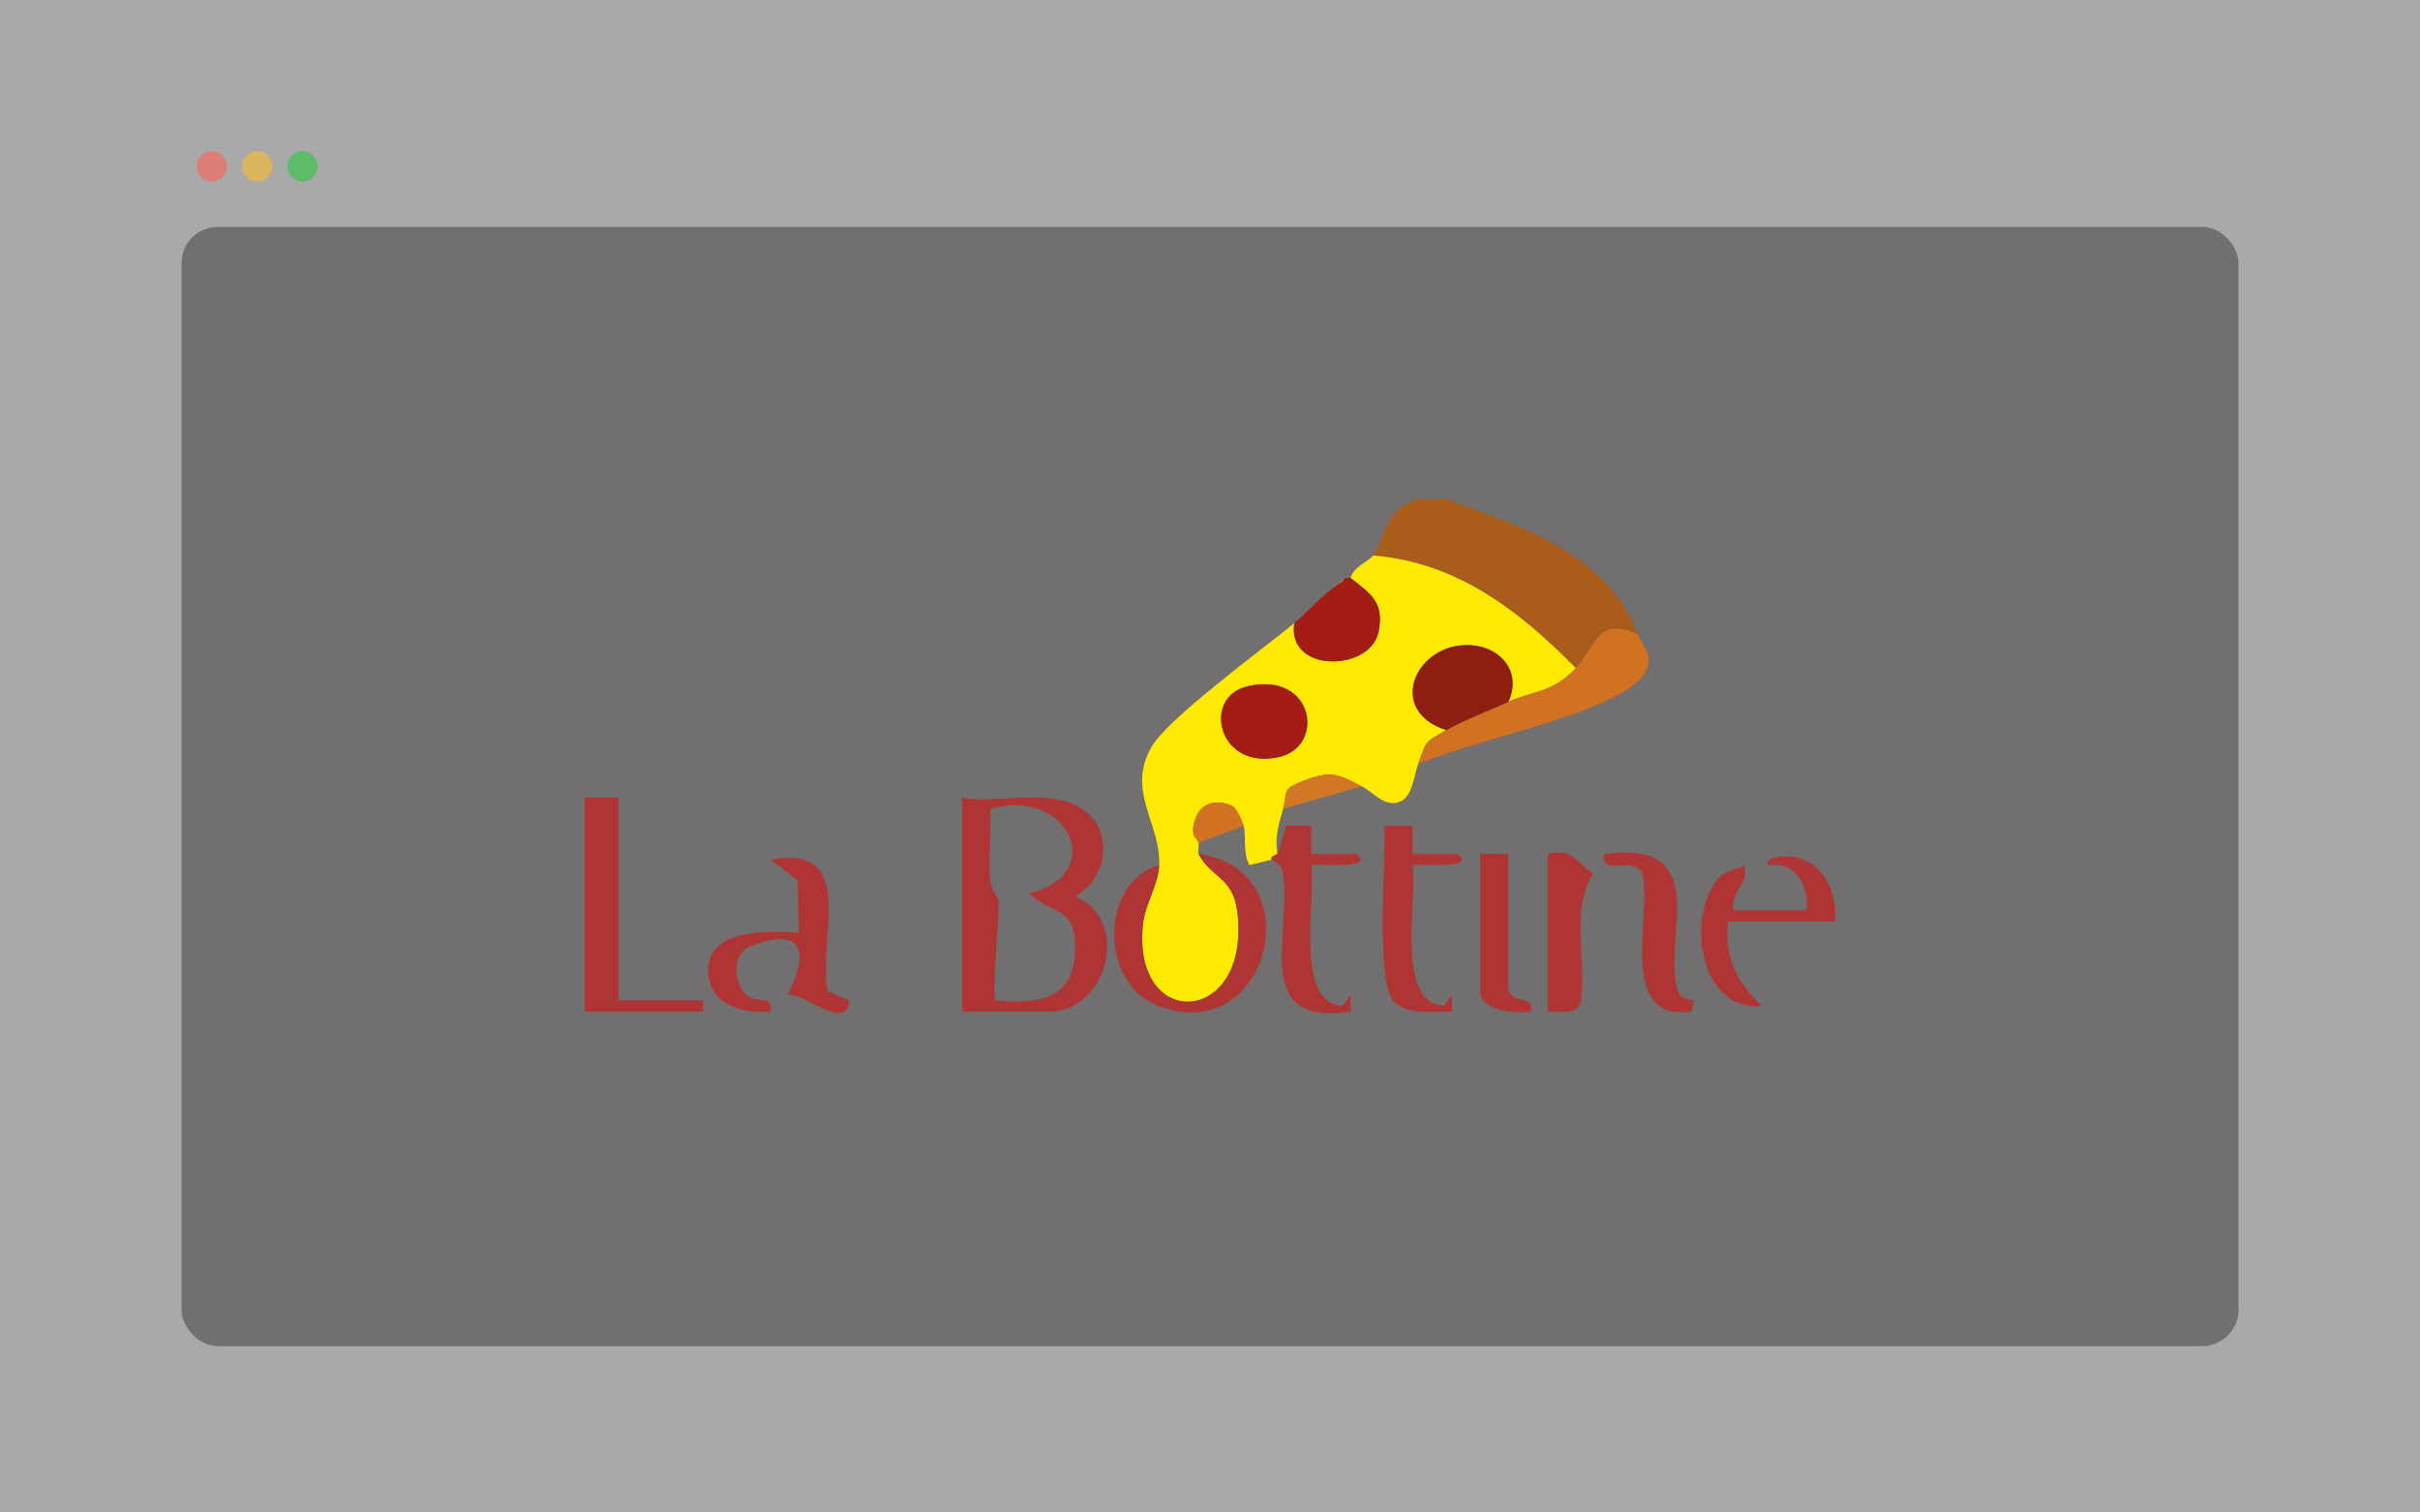 <?xml version="1.0" encoding="UTF-8"?>
<svg id="Calque_1" data-name="Calque 1" xmlns="http://www.w3.org/2000/svg" viewBox="0 0 1600 1000">
  <defs>
    <style>
      .cls-1 {
        fill: #ff5f57;
      }

      .cls-2 {
        fill: #fde901;
      }

      .cls-3 {
        opacity: .6;
      }

      .cls-4 {
        fill: #28c840;
      }

      .cls-5 {
        fill: #d27726;
      }

      .cls-6 {
        fill: #232323;
        opacity: .39;
      }

      .cls-7 {
        fill: #8e1d12;
      }

      .cls-8 {
        fill: #a41d15;
      }

      .cls-9 {
        fill: #febc2e;
      }

      .cls-10 {
        fill: #ae3533;
      }

      .cls-11 {
        fill: #3f3d3d;
        opacity: .89;
      }

      .cls-12 {
        fill: #d07222;
      }

      .cls-13 {
        fill: #aa5c1a;
      }
    </style>
  </defs>
  <rect class="cls-6" width="1600" height="1000"/>
  <g class="cls-3">
    <circle class="cls-1" cx="140" cy="110" r="10"/>
    <circle class="cls-9" cx="170" cy="110" r="10"/>
    <circle class="cls-4" cx="200" cy="110" r="10"/>
    <rect class="cls-11" x="120" y="150" width="1360" height="740" rx="24" ry="24"/>
  </g>
  <g>
    <path class="cls-13" d="M956.27,330.05c49.83,18.36,105.65,35.34,126.59,89.35-27.26-12.25-27.77,8.17-40.95,22.34-37.62-38.01-78.29-69.87-134.03-74.46,8.5-12.99,7.27-30.8,29.78-37.23h18.62-.01Z"/>
    <path class="cls-2" d="M1041.9,441.75c-15.23,16.36-27.86,14.69-44.68,22.34,8.96-19.03-4.26-36.03-24.25-37.45-36.77-2.62-57.29,43.25-16.7,56.07-15.67,8.78-12.95,7.59-18.62,22.34-2.97,7.72-3.51,23.05-13.75,25.62-9.04,2.27-16.41-7.11-23.48-10.72-15.49-7.92-20.02-10.95-38.98-3.61-14.47,5.6-9.99,7.06-13.14,18.5-2.87,10.44-5.52,18.39-3.72,29.78-.2.5-5.07,1.33-3.72,3.72l-14.75,3.63c-4.55-7.67-2.11-19.59-3.87-25.97-.92-3.35-4.77-11.47-7.38-13.05-12.4-5.67-22.88-1.19-25.62,12.29-1.71,8.38,2.67,9.4,3.21,11.93.49,2.3-.71,6.11,0,7.45,9.94,18.84,26.36,13.42,26.37,50.26,0,63.61-69.87,63.92-63.21-3.28,1.39-14.05,10.22-26.17,10.78-39.54,1.16-27.6-21.78-48.53-5.28-77.88,10.72-19.07,74.02-65.19,94.64-82.21-5.13,33.54,50.75,32.19,55.79,5.44,3.65-19.35-5.08-24.73-18.56-35.23,1.36-7.11,12.84-11.75,14.89-14.89,55.74,4.6,96.41,36.45,134.03,74.46h0ZM824.9,453.71c-30.57,6.94-19.83,55.92,20.73,46.81,30.86-6.93,23.4-56.83-20.73-46.81Z"/>
    <path class="cls-10" d="M636.08,527.38c25.8,4.71,63.04-8.63,83.84,11.11,16.78,15.92,9.86,44.33-9.36,54.03,38.06,16.2,21.1,76.34-16.77,76.34h-57.71v-141.48ZM680.76,590.71c52.11-13.03,25.66-70.83-26.09-55.91.84,15.47-1.06,31.3-.17,46.77.39,6.73,5.66,11.61,5.78,14.65.4,9.61-4.88,62.22-1.89,65.2,29.58,2.7,52.5-.82,52.45-35.41-.03-27.4-15.16-20.75-30.09-35.3h.01Z"/>
    <path class="cls-12" d="M1082.85,419.41c2.83,7.31,9.94,13.78,6.01,22.45-2.38,7.62-12.95,14.21-19.72,17.82-36.26,19.38-92.45,29.24-131.49,45.35,5.67-14.75,2.94-13.56,18.62-22.34,12.77-7.15,27.53-12.51,40.95-18.62,16.81-7.65,29.45-5.98,44.68-22.34,13.19-14.17,13.7-34.59,40.95-22.34v.02Z"/>
    <polygon class="cls-10" points="408.97 527.38 408.97 661.41 464.82 661.41 464.82 668.86 386.63 668.86 386.63 527.38 408.97 527.38"/>
    <path class="cls-10" d="M792.45,564.61c76.58,10.52,46.22,129.74-27.56,100.15-38.26-15.35-37.48-81.71,1.49-92.7-.56,13.37-9.39,25.49-10.78,39.54-6.65,67.2,63.22,66.89,63.21,3.28,0-36.84-16.43-31.42-26.37-50.26h.01Z"/>
    <path class="cls-10" d="M509.49,668.86c-19.58,1.88-41.5-5.26-41.25-28.01.29-27.24,41.4-25.52,59.89-24.09l-.75-34.66-17.87-13.72c58.28-10.49,30.9,51.29,37.67,87l14.44,6.08c-1.95,21.52-30.14-5.4-40.96-3.77,14.66-27.95,10.56-45.16-23.33-32.62-12.13,4.48-12.6,17.45-7.45,28.04,6.82,14.03,21.22,1.75,19.61,15.75Z"/>
    <path class="cls-10" d="M1153.59,579.5c-1.71,6.72-9.7,13.35-7.43,22.32h48.39c1.22-16.8-6.85-32.38-26.05-29.8-1.27-4.92,8.23-5.68,11.15-5.75,23.66-.55,35.46,21.54,33.51,43.02h-70.74c-2.28,24.39,5.76,39.54,22.34,55.81-41.17,3.9-49.84-58.24-29.39-83.32,5.81-7.13,11.66-6.19,18.22-9.72-.35,2.37.53,5.38,0,7.45h0Z"/>
    <path class="cls-10" d="M844.57,564.61c2.56-6.58,3.98-12.09,5.82-18.73l16.54.1-.04,18.66h29.78c13.97,10.64-28.6,6.22-29.78,7.41,3.5,21.27-11.94,91.22,20.67,93.04l5.37-7.37.06,11.13c-66.93,10.13-38.34-51.85-44.75-91.27-1.28-7.86-6.87-8.3-7.4-9.23-1.35-2.4,3.53-3.22,3.72-3.72v-.02Z"/>
    <path class="cls-10" d="M933.95,545.97l-.04,18.66h29.78c13.97,10.64-28.6,6.22-29.78,7.41,3.5,21.27-11.94,91.22,20.67,93.04l5.37-7.37.06,11.13c-12.5-.35-29.78,3.17-38.99-7.55-11.49-13.39-4.74-92.48-5.65-115.24l18.58-.08h0Z"/>
    <path class="cls-10" d="M1023.28,564.61c16.41-3.8,18.95,5.38,29.95,13.13-15.28,24.69-3.96,57.05-8.13,85.01-2.84,8.62-14.58,5.97-21.82,6.1v-104.25h0Z"/>
    <path class="cls-10" d="M1120.06,661.48l-1.85,7.4c-48.79,6.48-26.51-61.53-32.15-90.72-4.39-13.39-28.58,2.17-25.52-13.53,74.17-9.87,37.52,56.93,48.89,90.8,1.52,4.54,6.5,5.54,10.64,6.05h-.01Z"/>
    <path class="cls-8" d="M855.74,411.96c9.47-7.82,18.63-19.18,29.78-26.06,1.48-.92,2.65-2.37,3.72-3.72h3.72c13.48,10.5,22.2,15.88,18.56,35.23-5.04,26.75-60.92,28.1-55.79-5.44h.01Z"/>
    <path class="cls-10" d="M997.22,564.61v87.49c0,12.89,18.09,4.78,14.87,16.73-9.5,1.59-33.49-.41-33.49-13.01v-91.22h18.62Z"/>
    <path class="cls-5" d="M900.42,519.93l-52.12,14.89c3.15-11.44-1.33-12.9,13.14-18.5,18.96-7.34,23.5-4.31,38.98,3.61Z"/>
    <path class="cls-12" d="M822.23,546l-29.78,11.17c-.54-2.53-4.92-3.55-3.21-11.93,2.74-13.48,13.22-17.97,25.62-12.29,2.61,1.59,6.45,9.7,7.38,13.05h0Z"/>
    <path class="cls-2" d="M885.53,385.9l3.72-3.72c-1.07,1.35-2.24,2.81-3.72,3.72Z"/>
    <path class="cls-7" d="M997.22,464.09c-13.43,6.11-28.18,11.46-40.95,18.62-40.59-12.82-20.07-58.69,16.7-56.07,20,1.43,33.22,18.42,24.25,37.45Z"/>
    <path class="cls-8" d="M824.9,453.71c44.14-10.02,51.59,39.87,20.73,46.81-40.56,9.11-51.31-39.86-20.73-46.81Z"/>
  </g>
</svg>